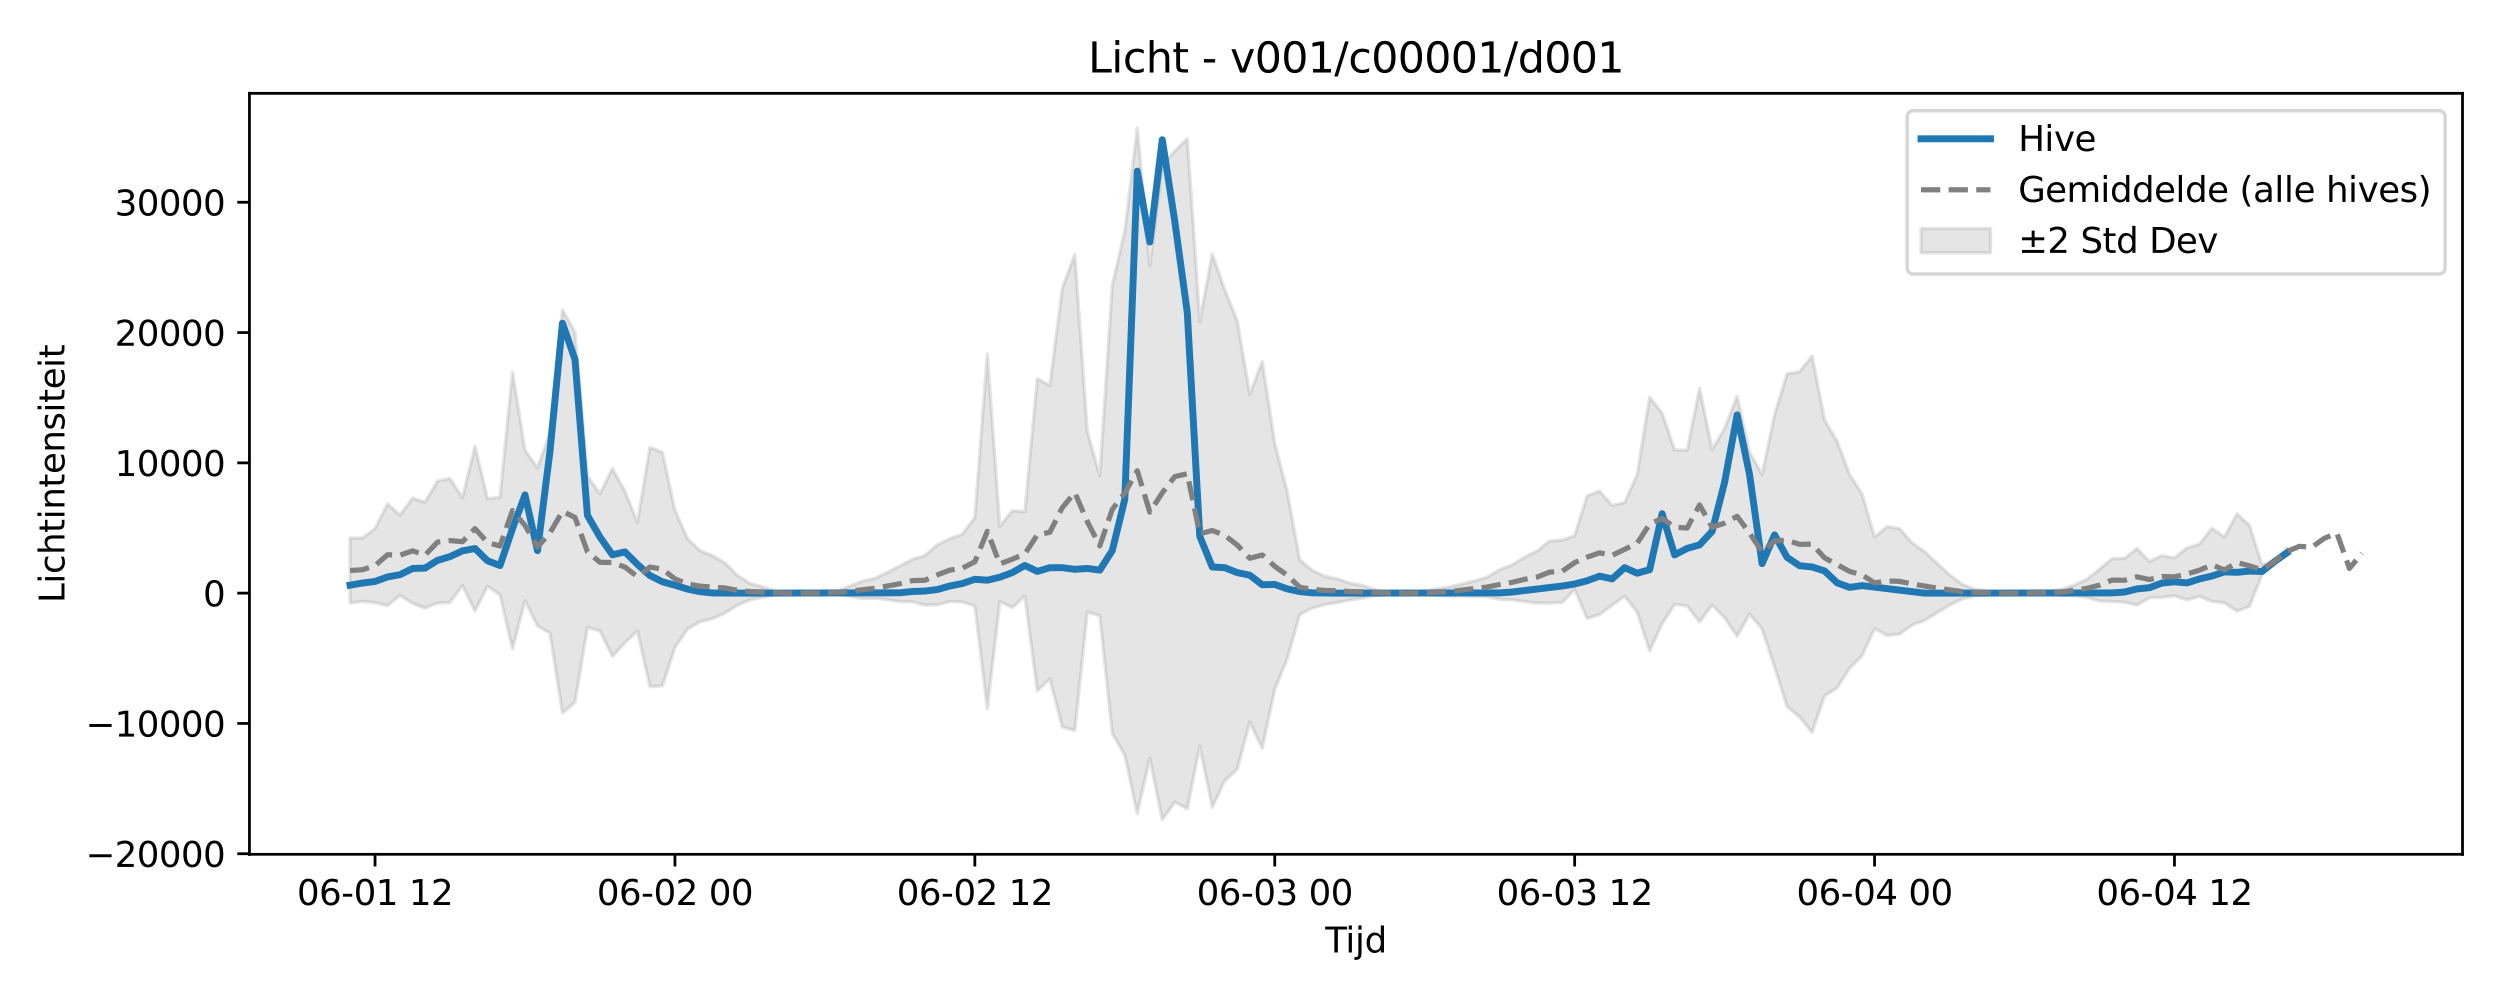 <?xml version="1.0" encoding="utf-8" standalone="no"?>
<!DOCTYPE svg PUBLIC "-//W3C//DTD SVG 1.1//EN"
  "http://www.w3.org/Graphics/SVG/1.1/DTD/svg11.dtd">
<svg xmlns:xlink="http://www.w3.org/1999/xlink" width="720pt" height="288pt" viewBox="0 0 720 288" xmlns="http://www.w3.org/2000/svg" version="1.1">
 <defs>
  <style type="text/css">*{stroke-linejoin: round; stroke-linecap: butt}</style>
 </defs>
 <g id="figure_1">
  <g id="patch_1">
   <path d="M 0 288 
L 720 288 
L 720 0 
L 0 0 
z
" style="fill: #ffffff"/>
  </g>
  <g id="axes_1">
   <g id="patch_2">
    <path d="M 71.84 246.04 
L 709.2 246.04 
L 709.2 26.88 
L 71.84 26.88 
z
" style="fill: #ffffff"/>
   </g>
   <g id="FillBetweenPolyCollection_1">
    <defs>
     <path id="mb64a05189e" d="M 100.811 -133.028 
L 100.811 -114.357 
L 104.41 -114.783 
L 108.009 -114.416 
L 111.608 -113.574 
L 115.206 -116.566 
L 118.805 -114.227 
L 122.404 -112.846 
L 126.003 -114.295 
L 129.602 -114.468 
L 133.201 -119.355 
L 136.8 -112.042 
L 140.398 -119.131 
L 143.997 -116.706 
L 147.596 -101.097 
L 151.195 -115.022 
L 154.794 -107.732 
L 158.393 -105.656 
L 161.992 -82.675 
L 165.591 -85.717 
L 169.189 -107.345 
L 172.788 -106.304 
L 176.387 -98.937 
L 179.986 -102.887 
L 183.585 -106.236 
L 187.184 -90.218 
L 190.783 -90.483 
L 194.382 -101.502 
L 197.98 -106.797 
L 201.579 -108.932 
L 205.178 -109.838 
L 208.777 -111.414 
L 212.376 -113.691 
L 215.975 -115.256 
L 219.574 -115.963 
L 223.173 -116.721 
L 226.771 -117.114 
L 230.37 -117.173 
L 233.969 -117.147 
L 237.568 -116.974 
L 241.167 -116.913 
L 244.766 -116.209 
L 248.365 -115.632 
L 251.963 -115.706 
L 255.562 -115.296 
L 259.161 -114.743 
L 262.76 -114.662 
L 266.359 -113.744 
L 269.958 -113.79 
L 273.557 -114.767 
L 277.156 -114.609 
L 280.754 -113.494 
L 284.353 -83.909 
L 287.952 -114.769 
L 291.551 -113.027 
L 295.15 -116.335 
L 298.749 -89.032 
L 302.348 -92.454 
L 305.947 -78.601 
L 309.545 -77.619 
L 313.144 -111.748 
L 316.743 -110.667 
L 320.342 -76.762 
L 323.941 -70.55 
L 327.54 -53.676 
L 331.139 -69.714 
L 334.738 -51.922 
L 338.336 -56.99 
L 341.935 -55.078 
L 345.534 -73.093 
L 349.133 -55.512 
L 352.732 -63.145 
L 356.331 -66.466 
L 359.93 -80.051 
L 363.528 -72.497 
L 367.127 -89.466 
L 370.726 -98.288 
L 374.325 -111.013 
L 377.924 -112.862 
L 381.523 -113.867 
L 385.122 -114.45 
L 388.721 -115.207 
L 392.319 -115.715 
L 395.918 -116.474 
L 399.517 -117.042 
L 403.116 -117.163 
L 406.715 -117.105 
L 410.314 -116.818 
L 413.913 -116.49 
L 417.512 -116.327 
L 421.11 -116.335 
L 424.709 -116.211 
L 428.308 -116.088 
L 431.907 -115.4 
L 435.506 -115.257 
L 439.105 -114.748 
L 442.704 -114.319 
L 446.302 -114.281 
L 449.901 -114.474 
L 453.5 -118.237 
L 457.099 -109.886 
L 460.698 -111.037 
L 464.297 -113.679 
L 467.896 -116.298 
L 471.495 -111.75 
L 475.093 -100.527 
L 478.692 -108.36 
L 482.291 -113.921 
L 485.89 -113.504 
L 489.489 -108.886 
L 493.088 -113.78 
L 496.687 -110.085 
L 500.286 -104.758 
L 503.884 -111.155 
L 507.483 -106.798 
L 511.082 -95.864 
L 514.681 -84.483 
L 518.28 -81.524 
L 521.879 -77.085 
L 525.478 -87.599 
L 529.077 -89.896 
L 532.675 -95.508 
L 536.274 -99.164 
L 539.873 -106.927 
L 543.472 -105.001 
L 547.071 -105.38 
L 550.67 -107.979 
L 554.269 -109.278 
L 557.867 -111.51 
L 561.466 -113.676 
L 565.065 -115.475 
L 568.664 -116.423 
L 572.263 -116.783 
L 575.862 -117.111 
L 579.461 -117.161 
L 583.06 -117.074 
L 586.658 -116.767 
L 590.257 -116.905 
L 593.856 -116.623 
L 597.455 -116.463 
L 601.054 -115.903 
L 604.653 -114.908 
L 608.252 -114.758 
L 611.851 -114.568 
L 615.449 -113.718 
L 619.048 -115.867 
L 622.647 -115.959 
L 626.246 -116.416 
L 629.845 -115.22 
L 633.444 -116.254 
L 637.043 -114.773 
L 640.642 -114.364 
L 644.24 -111.969 
L 647.839 -113.357 
L 651.438 -122.427 
L 655.037 -126.195 
L 658.636 -128.122 
L 658.636 -130.177 
L 658.636 -130.177 
L 655.037 -126.305 
L 651.438 -125.448 
L 647.839 -136.712 
L 644.24 -140.016 
L 640.642 -133.349 
L 637.043 -135.886 
L 633.444 -131.303 
L 629.845 -130.196 
L 626.246 -127.334 
L 622.647 -127.982 
L 619.048 -126.298 
L 615.449 -130.023 
L 611.851 -127.18 
L 608.252 -127.092 
L 604.653 -124.057 
L 601.054 -121.193 
L 597.455 -119.496 
L 593.856 -118.355 
L 590.257 -117.7 
L 586.658 -117.825 
L 583.06 -117.336 
L 579.461 -117.202 
L 575.862 -117.274 
L 572.263 -117.771 
L 568.664 -118.316 
L 565.065 -119.749 
L 561.466 -122.471 
L 557.867 -125.749 
L 554.269 -129.126 
L 550.67 -131.671 
L 547.071 -135.767 
L 543.472 -136.364 
L 539.873 -133.36 
L 536.274 -145.688 
L 532.675 -151.374 
L 529.077 -160.934 
L 525.478 -167.066 
L 521.879 -185.469 
L 518.28 -180.927 
L 514.681 -180.34 
L 511.082 -168.589 
L 507.483 -151.301 
L 503.884 -157.775 
L 500.286 -173.839 
L 496.687 -164.59 
L 493.088 -158.505 
L 489.489 -176.241 
L 485.89 -158.339 
L 482.291 -158.448 
L 478.692 -169.01 
L 475.093 -173.617 
L 471.495 -151.319 
L 467.896 -143.264 
L 464.297 -142.425 
L 460.698 -146.547 
L 457.099 -145.221 
L 453.5 -133.698 
L 449.901 -132.447 
L 446.302 -132.18 
L 442.704 -129.299 
L 439.105 -127.566 
L 435.506 -125.317 
L 431.907 -123.938 
L 428.308 -121.782 
L 424.709 -120.725 
L 421.11 -119.825 
L 417.512 -118.956 
L 413.913 -118.391 
L 410.314 -117.731 
L 406.715 -117.281 
L 403.116 -117.197 
L 399.517 -117.373 
L 395.918 -118.205 
L 392.319 -119.386 
L 388.721 -120.063 
L 385.122 -121.301 
L 381.523 -122.028 
L 377.924 -123.747 
L 374.325 -126.723 
L 370.726 -146.358 
L 367.127 -160.338 
L 363.528 -183.832 
L 359.93 -174.4 
L 356.331 -195.613 
L 352.732 -204.48 
L 349.133 -214.916 
L 345.534 -195.42 
L 341.935 -248.044 
L 338.336 -244.509 
L 334.738 -240.238 
L 331.139 -211.309 
L 327.54 -251.158 
L 323.941 -221.505 
L 320.342 -205.843 
L 316.743 -150.961 
L 313.144 -163.799 
L 309.545 -214.655 
L 305.947 -205.022 
L 302.348 -176.954 
L 298.749 -178.935 
L 295.15 -140.609 
L 291.551 -140.908 
L 287.952 -136.405 
L 284.353 -186.025 
L 280.754 -138.908 
L 277.156 -134.164 
L 273.557 -132.825 
L 269.958 -131.094 
L 266.359 -128.018 
L 262.76 -126.888 
L 259.161 -125.036 
L 255.562 -123.146 
L 251.963 -121.424 
L 248.365 -120.665 
L 244.766 -119.182 
L 241.167 -117.756 
L 237.568 -117.513 
L 233.969 -117.219 
L 230.37 -117.181 
L 226.771 -117.267 
L 223.173 -117.843 
L 219.574 -118.955 
L 215.975 -119.991 
L 212.376 -122.285 
L 208.777 -125.894 
L 205.178 -127.955 
L 201.579 -129.436 
L 197.98 -132.858 
L 194.382 -141.063 
L 190.783 -157.684 
L 187.184 -159.173 
L 183.585 -137.577 
L 179.986 -146.487 
L 176.387 -153.04 
L 172.788 -145.812 
L 169.189 -150.787 
L 165.591 -192.274 
L 161.992 -198.785 
L 158.393 -163.417 
L 154.794 -153.207 
L 151.195 -158.351 
L 147.596 -180.84 
L 143.997 -144.785 
L 140.398 -144.386 
L 136.8 -159.477 
L 133.201 -144.65 
L 129.602 -150.162 
L 126.003 -149.453 
L 122.404 -143.379 
L 118.805 -144.494 
L 115.206 -139.647 
L 111.608 -142.907 
L 108.009 -135.78 
L 104.41 -133.05 
L 100.811 -133.028 
z
" style="stroke: #808080; stroke-opacity: 0.2"/>
    </defs>
    <g clip-path="url(#p4470b653bd)">
     <use xlink:href="#mb64a05189e" x="0" y="288" style="fill: #808080; fill-opacity: 0.2; stroke: #808080; stroke-opacity: 0.2"/>
    </g>
   </g>
   <g id="matplotlib.axis_1">
    <g id="xtick_1">
     <g id="line2d_1">
      <defs>
       <path id="m990ff9df77" d="M 0 0 
L 0 3.5 
" style="stroke: #000000; stroke-width: 0.8"/>
      </defs>
      <g>
       <use xlink:href="#m990ff9df77" x="108.009" y="246.04" style="stroke: #000000; stroke-width: 0.8"/>
      </g>
     </g>
     <g id="text_1">
      <!-- 06-01 12 -->
      <g transform="translate(85.528 260.638) scale(0.1 -0.1)">
       <defs>
        <path id="DejaVuSans-30" d="M 2034 4250 
Q 1547 4250 1301 3770 
Q 1056 3291 1056 2328 
Q 1056 1369 1301 889 
Q 1547 409 2034 409 
Q 2525 409 2770 889 
Q 3016 1369 3016 2328 
Q 3016 3291 2770 3770 
Q 2525 4250 2034 4250 
z
M 2034 4750 
Q 2819 4750 3233 4129 
Q 3647 3509 3647 2328 
Q 3647 1150 3233 529 
Q 2819 -91 2034 -91 
Q 1250 -91 836 529 
Q 422 1150 422 2328 
Q 422 3509 836 4129 
Q 1250 4750 2034 4750 
z
" transform="scale(0.016)"/>
        <path id="DejaVuSans-36" d="M 2113 2584 
Q 1688 2584 1439 2293 
Q 1191 2003 1191 1497 
Q 1191 994 1439 701 
Q 1688 409 2113 409 
Q 2538 409 2786 701 
Q 3034 994 3034 1497 
Q 3034 2003 2786 2293 
Q 2538 2584 2113 2584 
z
M 3366 4563 
L 3366 3988 
Q 3128 4100 2886 4159 
Q 2644 4219 2406 4219 
Q 1781 4219 1451 3797 
Q 1122 3375 1075 2522 
Q 1259 2794 1537 2939 
Q 1816 3084 2150 3084 
Q 2853 3084 3261 2657 
Q 3669 2231 3669 1497 
Q 3669 778 3244 343 
Q 2819 -91 2113 -91 
Q 1303 -91 875 529 
Q 447 1150 447 2328 
Q 447 3434 972 4092 
Q 1497 4750 2381 4750 
Q 2619 4750 2861 4703 
Q 3103 4656 3366 4563 
z
" transform="scale(0.016)"/>
        <path id="DejaVuSans-2d" d="M 313 2009 
L 1997 2009 
L 1997 1497 
L 313 1497 
L 313 2009 
z
" transform="scale(0.016)"/>
        <path id="DejaVuSans-31" d="M 794 531 
L 1825 531 
L 1825 4091 
L 703 3866 
L 703 4441 
L 1819 4666 
L 2450 4666 
L 2450 531 
L 3481 531 
L 3481 0 
L 794 0 
L 794 531 
z
" transform="scale(0.016)"/>
        <path id="DejaVuSans-20" transform="scale(0.016)"/>
        <path id="DejaVuSans-32" d="M 1228 531 
L 3431 531 
L 3431 0 
L 469 0 
L 469 531 
Q 828 903 1448 1529 
Q 2069 2156 2228 2338 
Q 2531 2678 2651 2914 
Q 2772 3150 2772 3378 
Q 2772 3750 2511 3984 
Q 2250 4219 1831 4219 
Q 1534 4219 1204 4116 
Q 875 4013 500 3803 
L 500 4441 
Q 881 4594 1212 4672 
Q 1544 4750 1819 4750 
Q 2544 4750 2975 4387 
Q 3406 4025 3406 3419 
Q 3406 3131 3298 2873 
Q 3191 2616 2906 2266 
Q 2828 2175 2409 1742 
Q 1991 1309 1228 531 
z
" transform="scale(0.016)"/>
       </defs>
       <use xlink:href="#DejaVuSans-30"/>
       <use xlink:href="#DejaVuSans-36" transform="translate(63.623 0)"/>
       <use xlink:href="#DejaVuSans-2d" transform="translate(127.246 0)"/>
       <use xlink:href="#DejaVuSans-30" transform="translate(163.33 0)"/>
       <use xlink:href="#DejaVuSans-31" transform="translate(226.953 0)"/>
       <use xlink:href="#DejaVuSans-20" transform="translate(290.576 0)"/>
       <use xlink:href="#DejaVuSans-31" transform="translate(322.363 0)"/>
       <use xlink:href="#DejaVuSans-32" transform="translate(385.986 0)"/>
      </g>
     </g>
    </g>
    <g id="xtick_2">
     <g id="line2d_2">
      <g>
       <use xlink:href="#m990ff9df77" x="194.382" y="246.04" style="stroke: #000000; stroke-width: 0.8"/>
      </g>
     </g>
     <g id="text_2">
      <!-- 06-02 00 -->
      <g transform="translate(171.901 260.638) scale(0.1 -0.1)">
       <use xlink:href="#DejaVuSans-30"/>
       <use xlink:href="#DejaVuSans-36" transform="translate(63.623 0)"/>
       <use xlink:href="#DejaVuSans-2d" transform="translate(127.246 0)"/>
       <use xlink:href="#DejaVuSans-30" transform="translate(163.33 0)"/>
       <use xlink:href="#DejaVuSans-32" transform="translate(226.953 0)"/>
       <use xlink:href="#DejaVuSans-20" transform="translate(290.576 0)"/>
       <use xlink:href="#DejaVuSans-30" transform="translate(322.363 0)"/>
       <use xlink:href="#DejaVuSans-30" transform="translate(385.986 0)"/>
      </g>
     </g>
    </g>
    <g id="xtick_3">
     <g id="line2d_3">
      <g>
       <use xlink:href="#m990ff9df77" x="280.754" y="246.04" style="stroke: #000000; stroke-width: 0.8"/>
      </g>
     </g>
     <g id="text_3">
      <!-- 06-02 12 -->
      <g transform="translate(258.274 260.638) scale(0.1 -0.1)">
       <use xlink:href="#DejaVuSans-30"/>
       <use xlink:href="#DejaVuSans-36" transform="translate(63.623 0)"/>
       <use xlink:href="#DejaVuSans-2d" transform="translate(127.246 0)"/>
       <use xlink:href="#DejaVuSans-30" transform="translate(163.33 0)"/>
       <use xlink:href="#DejaVuSans-32" transform="translate(226.953 0)"/>
       <use xlink:href="#DejaVuSans-20" transform="translate(290.576 0)"/>
       <use xlink:href="#DejaVuSans-31" transform="translate(322.363 0)"/>
       <use xlink:href="#DejaVuSans-32" transform="translate(385.986 0)"/>
      </g>
     </g>
    </g>
    <g id="xtick_4">
     <g id="line2d_4">
      <g>
       <use xlink:href="#m990ff9df77" x="367.127" y="246.04" style="stroke: #000000; stroke-width: 0.8"/>
      </g>
     </g>
     <g id="text_4">
      <!-- 06-03 00 -->
      <g transform="translate(344.647 260.638) scale(0.1 -0.1)">
       <defs>
        <path id="DejaVuSans-33" d="M 2597 2516 
Q 3050 2419 3304 2112 
Q 3559 1806 3559 1356 
Q 3559 666 3084 287 
Q 2609 -91 1734 -91 
Q 1441 -91 1130 -33 
Q 819 25 488 141 
L 488 750 
Q 750 597 1062 519 
Q 1375 441 1716 441 
Q 2309 441 2620 675 
Q 2931 909 2931 1356 
Q 2931 1769 2642 2001 
Q 2353 2234 1838 2234 
L 1294 2234 
L 1294 2753 
L 1863 2753 
Q 2328 2753 2575 2939 
Q 2822 3125 2822 3475 
Q 2822 3834 2567 4026 
Q 2313 4219 1838 4219 
Q 1578 4219 1281 4162 
Q 984 4106 628 3988 
L 628 4550 
Q 988 4650 1302 4700 
Q 1616 4750 1894 4750 
Q 2613 4750 3031 4423 
Q 3450 4097 3450 3541 
Q 3450 3153 3228 2886 
Q 3006 2619 2597 2516 
z
" transform="scale(0.016)"/>
       </defs>
       <use xlink:href="#DejaVuSans-30"/>
       <use xlink:href="#DejaVuSans-36" transform="translate(63.623 0)"/>
       <use xlink:href="#DejaVuSans-2d" transform="translate(127.246 0)"/>
       <use xlink:href="#DejaVuSans-30" transform="translate(163.33 0)"/>
       <use xlink:href="#DejaVuSans-33" transform="translate(226.953 0)"/>
       <use xlink:href="#DejaVuSans-20" transform="translate(290.576 0)"/>
       <use xlink:href="#DejaVuSans-30" transform="translate(322.363 0)"/>
       <use xlink:href="#DejaVuSans-30" transform="translate(385.986 0)"/>
      </g>
     </g>
    </g>
    <g id="xtick_5">
     <g id="line2d_5">
      <g>
       <use xlink:href="#m990ff9df77" x="453.5" y="246.04" style="stroke: #000000; stroke-width: 0.8"/>
      </g>
     </g>
     <g id="text_5">
      <!-- 06-03 12 -->
      <g transform="translate(431.02 260.638) scale(0.1 -0.1)">
       <use xlink:href="#DejaVuSans-30"/>
       <use xlink:href="#DejaVuSans-36" transform="translate(63.623 0)"/>
       <use xlink:href="#DejaVuSans-2d" transform="translate(127.246 0)"/>
       <use xlink:href="#DejaVuSans-30" transform="translate(163.33 0)"/>
       <use xlink:href="#DejaVuSans-33" transform="translate(226.953 0)"/>
       <use xlink:href="#DejaVuSans-20" transform="translate(290.576 0)"/>
       <use xlink:href="#DejaVuSans-31" transform="translate(322.363 0)"/>
       <use xlink:href="#DejaVuSans-32" transform="translate(385.986 0)"/>
      </g>
     </g>
    </g>
    <g id="xtick_6">
     <g id="line2d_6">
      <g>
       <use xlink:href="#m990ff9df77" x="539.873" y="246.04" style="stroke: #000000; stroke-width: 0.8"/>
      </g>
     </g>
     <g id="text_6">
      <!-- 06-04 00 -->
      <g transform="translate(517.393 260.638) scale(0.1 -0.1)">
       <defs>
        <path id="DejaVuSans-34" d="M 2419 4116 
L 825 1625 
L 2419 1625 
L 2419 4116 
z
M 2253 4666 
L 3047 4666 
L 3047 1625 
L 3713 1625 
L 3713 1100 
L 3047 1100 
L 3047 0 
L 2419 0 
L 2419 1100 
L 313 1100 
L 313 1709 
L 2253 4666 
z
" transform="scale(0.016)"/>
       </defs>
       <use xlink:href="#DejaVuSans-30"/>
       <use xlink:href="#DejaVuSans-36" transform="translate(63.623 0)"/>
       <use xlink:href="#DejaVuSans-2d" transform="translate(127.246 0)"/>
       <use xlink:href="#DejaVuSans-30" transform="translate(163.33 0)"/>
       <use xlink:href="#DejaVuSans-34" transform="translate(226.953 0)"/>
       <use xlink:href="#DejaVuSans-20" transform="translate(290.576 0)"/>
       <use xlink:href="#DejaVuSans-30" transform="translate(322.363 0)"/>
       <use xlink:href="#DejaVuSans-30" transform="translate(385.986 0)"/>
      </g>
     </g>
    </g>
    <g id="xtick_7">
     <g id="line2d_7">
      <g>
       <use xlink:href="#m990ff9df77" x="626.246" y="246.04" style="stroke: #000000; stroke-width: 0.8"/>
      </g>
     </g>
     <g id="text_7">
      <!-- 06-04 12 -->
      <g transform="translate(603.766 260.638) scale(0.1 -0.1)">
       <use xlink:href="#DejaVuSans-30"/>
       <use xlink:href="#DejaVuSans-36" transform="translate(63.623 0)"/>
       <use xlink:href="#DejaVuSans-2d" transform="translate(127.246 0)"/>
       <use xlink:href="#DejaVuSans-30" transform="translate(163.33 0)"/>
       <use xlink:href="#DejaVuSans-34" transform="translate(226.953 0)"/>
       <use xlink:href="#DejaVuSans-20" transform="translate(290.576 0)"/>
       <use xlink:href="#DejaVuSans-31" transform="translate(322.363 0)"/>
       <use xlink:href="#DejaVuSans-32" transform="translate(385.986 0)"/>
      </g>
     </g>
    </g>
    <g id="text_8">
     <!-- Tijd -->
     <g transform="translate(381.67 274.317) scale(0.1 -0.1)">
      <defs>
       <path id="DejaVuSans-54" d="M -19 4666 
L 3928 4666 
L 3928 4134 
L 2272 4134 
L 2272 0 
L 1638 0 
L 1638 4134 
L -19 4134 
L -19 4666 
z
" transform="scale(0.016)"/>
       <path id="DejaVuSans-69" d="M 603 3500 
L 1178 3500 
L 1178 0 
L 603 0 
L 603 3500 
z
M 603 4863 
L 1178 4863 
L 1178 4134 
L 603 4134 
L 603 4863 
z
" transform="scale(0.016)"/>
       <path id="DejaVuSans-6a" d="M 603 3500 
L 1178 3500 
L 1178 -63 
Q 1178 -731 923 -1031 
Q 669 -1331 103 -1331 
L -116 -1331 
L -116 -844 
L 38 -844 
Q 366 -844 484 -692 
Q 603 -541 603 -63 
L 603 3500 
z
M 603 4863 
L 1178 4863 
L 1178 4134 
L 603 4134 
L 603 4863 
z
" transform="scale(0.016)"/>
       <path id="DejaVuSans-64" d="M 2906 2969 
L 2906 4863 
L 3481 4863 
L 3481 0 
L 2906 0 
L 2906 525 
Q 2725 213 2448 61 
Q 2172 -91 1784 -91 
Q 1150 -91 751 415 
Q 353 922 353 1747 
Q 353 2572 751 3078 
Q 1150 3584 1784 3584 
Q 2172 3584 2448 3432 
Q 2725 3281 2906 2969 
z
M 947 1747 
Q 947 1113 1208 752 
Q 1469 391 1925 391 
Q 2381 391 2643 752 
Q 2906 1113 2906 1747 
Q 2906 2381 2643 2742 
Q 2381 3103 1925 3103 
Q 1469 3103 1208 2742 
Q 947 2381 947 1747 
z
" transform="scale(0.016)"/>
      </defs>
      <use xlink:href="#DejaVuSans-54"/>
      <use xlink:href="#DejaVuSans-69" transform="translate(57.959 0)"/>
      <use xlink:href="#DejaVuSans-6a" transform="translate(85.742 0)"/>
      <use xlink:href="#DejaVuSans-64" transform="translate(113.525 0)"/>
     </g>
    </g>
   </g>
   <g id="matplotlib.axis_2">
    <g id="ytick_1">
     <g id="line2d_8">
      <defs>
       <path id="m84488a06cc" d="M 0 0 
L -3.5 0 
" style="stroke: #000000; stroke-width: 0.8"/>
      </defs>
      <g>
       <use xlink:href="#m84488a06cc" x="71.84" y="245.87" style="stroke: #000000; stroke-width: 0.8"/>
      </g>
     </g>
     <g id="text_9">
      <!-- −20000 -->
      <g transform="translate(24.648 249.669) scale(0.1 -0.1)">
       <defs>
        <path id="DejaVuSans-2212" d="M 678 2272 
L 4684 2272 
L 4684 1741 
L 678 1741 
L 678 2272 
z
" transform="scale(0.016)"/>
       </defs>
       <use xlink:href="#DejaVuSans-2212"/>
       <use xlink:href="#DejaVuSans-32" transform="translate(83.789 0)"/>
       <use xlink:href="#DejaVuSans-30" transform="translate(147.412 0)"/>
       <use xlink:href="#DejaVuSans-30" transform="translate(211.035 0)"/>
       <use xlink:href="#DejaVuSans-30" transform="translate(274.658 0)"/>
       <use xlink:href="#DejaVuSans-30" transform="translate(338.281 0)"/>
      </g>
     </g>
    </g>
    <g id="ytick_2">
     <g id="line2d_9">
      <g>
       <use xlink:href="#m84488a06cc" x="71.84" y="208.347" style="stroke: #000000; stroke-width: 0.8"/>
      </g>
     </g>
     <g id="text_10">
      <!-- −10000 -->
      <g transform="translate(24.648 212.146) scale(0.1 -0.1)">
       <use xlink:href="#DejaVuSans-2212"/>
       <use xlink:href="#DejaVuSans-31" transform="translate(83.789 0)"/>
       <use xlink:href="#DejaVuSans-30" transform="translate(147.412 0)"/>
       <use xlink:href="#DejaVuSans-30" transform="translate(211.035 0)"/>
       <use xlink:href="#DejaVuSans-30" transform="translate(274.658 0)"/>
       <use xlink:href="#DejaVuSans-30" transform="translate(338.281 0)"/>
      </g>
     </g>
    </g>
    <g id="ytick_3">
     <g id="line2d_10">
      <g>
       <use xlink:href="#m84488a06cc" x="71.84" y="170.824" style="stroke: #000000; stroke-width: 0.8"/>
      </g>
     </g>
     <g id="text_11">
      <!-- 0 -->
      <g transform="translate(58.477 174.623) scale(0.1 -0.1)">
       <use xlink:href="#DejaVuSans-30"/>
      </g>
     </g>
    </g>
    <g id="ytick_4">
     <g id="line2d_11">
      <g>
       <use xlink:href="#m84488a06cc" x="71.84" y="133.301" style="stroke: #000000; stroke-width: 0.8"/>
      </g>
     </g>
     <g id="text_12">
      <!-- 10000 -->
      <g transform="translate(33.028 137.1) scale(0.1 -0.1)">
       <use xlink:href="#DejaVuSans-31"/>
       <use xlink:href="#DejaVuSans-30" transform="translate(63.623 0)"/>
       <use xlink:href="#DejaVuSans-30" transform="translate(127.246 0)"/>
       <use xlink:href="#DejaVuSans-30" transform="translate(190.869 0)"/>
       <use xlink:href="#DejaVuSans-30" transform="translate(254.492 0)"/>
      </g>
     </g>
    </g>
    <g id="ytick_5">
     <g id="line2d_12">
      <g>
       <use xlink:href="#m84488a06cc" x="71.84" y="95.778" style="stroke: #000000; stroke-width: 0.8"/>
      </g>
     </g>
     <g id="text_13">
      <!-- 20000 -->
      <g transform="translate(33.028 99.577) scale(0.1 -0.1)">
       <use xlink:href="#DejaVuSans-32"/>
       <use xlink:href="#DejaVuSans-30" transform="translate(63.623 0)"/>
       <use xlink:href="#DejaVuSans-30" transform="translate(127.246 0)"/>
       <use xlink:href="#DejaVuSans-30" transform="translate(190.869 0)"/>
       <use xlink:href="#DejaVuSans-30" transform="translate(254.492 0)"/>
      </g>
     </g>
    </g>
    <g id="ytick_6">
     <g id="line2d_13">
      <g>
       <use xlink:href="#m84488a06cc" x="71.84" y="58.254" style="stroke: #000000; stroke-width: 0.8"/>
      </g>
     </g>
     <g id="text_14">
      <!-- 30000 -->
      <g transform="translate(33.028 62.054) scale(0.1 -0.1)">
       <use xlink:href="#DejaVuSans-33"/>
       <use xlink:href="#DejaVuSans-30" transform="translate(63.623 0)"/>
       <use xlink:href="#DejaVuSans-30" transform="translate(127.246 0)"/>
       <use xlink:href="#DejaVuSans-30" transform="translate(190.869 0)"/>
       <use xlink:href="#DejaVuSans-30" transform="translate(254.492 0)"/>
      </g>
     </g>
    </g>
    <g id="text_15">
     <!-- Lichtintensiteit -->
     <g transform="translate(18.568 173.656) rotate(-90) scale(0.1 -0.1)">
      <defs>
       <path id="DejaVuSans-4c" d="M 628 4666 
L 1259 4666 
L 1259 531 
L 3531 531 
L 3531 0 
L 628 0 
L 628 4666 
z
" transform="scale(0.016)"/>
       <path id="DejaVuSans-63" d="M 3122 3366 
L 3122 2828 
Q 2878 2963 2633 3030 
Q 2388 3097 2138 3097 
Q 1578 3097 1268 2742 
Q 959 2388 959 1747 
Q 959 1106 1268 751 
Q 1578 397 2138 397 
Q 2388 397 2633 464 
Q 2878 531 3122 666 
L 3122 134 
Q 2881 22 2623 -34 
Q 2366 -91 2075 -91 
Q 1284 -91 818 406 
Q 353 903 353 1747 
Q 353 2603 823 3093 
Q 1294 3584 2113 3584 
Q 2378 3584 2631 3529 
Q 2884 3475 3122 3366 
z
" transform="scale(0.016)"/>
       <path id="DejaVuSans-68" d="M 3513 2113 
L 3513 0 
L 2938 0 
L 2938 2094 
Q 2938 2591 2744 2837 
Q 2550 3084 2163 3084 
Q 1697 3084 1428 2787 
Q 1159 2491 1159 1978 
L 1159 0 
L 581 0 
L 581 4863 
L 1159 4863 
L 1159 2956 
Q 1366 3272 1645 3428 
Q 1925 3584 2291 3584 
Q 2894 3584 3203 3211 
Q 3513 2838 3513 2113 
z
" transform="scale(0.016)"/>
       <path id="DejaVuSans-74" d="M 1172 4494 
L 1172 3500 
L 2356 3500 
L 2356 3053 
L 1172 3053 
L 1172 1153 
Q 1172 725 1289 603 
Q 1406 481 1766 481 
L 2356 481 
L 2356 0 
L 1766 0 
Q 1100 0 847 248 
Q 594 497 594 1153 
L 594 3053 
L 172 3053 
L 172 3500 
L 594 3500 
L 594 4494 
L 1172 4494 
z
" transform="scale(0.016)"/>
       <path id="DejaVuSans-6e" d="M 3513 2113 
L 3513 0 
L 2938 0 
L 2938 2094 
Q 2938 2591 2744 2837 
Q 2550 3084 2163 3084 
Q 1697 3084 1428 2787 
Q 1159 2491 1159 1978 
L 1159 0 
L 581 0 
L 581 3500 
L 1159 3500 
L 1159 2956 
Q 1366 3272 1645 3428 
Q 1925 3584 2291 3584 
Q 2894 3584 3203 3211 
Q 3513 2838 3513 2113 
z
" transform="scale(0.016)"/>
       <path id="DejaVuSans-65" d="M 3597 1894 
L 3597 1613 
L 953 1613 
Q 991 1019 1311 708 
Q 1631 397 2203 397 
Q 2534 397 2845 478 
Q 3156 559 3463 722 
L 3463 178 
Q 3153 47 2828 -22 
Q 2503 -91 2169 -91 
Q 1331 -91 842 396 
Q 353 884 353 1716 
Q 353 2575 817 3079 
Q 1281 3584 2069 3584 
Q 2775 3584 3186 3129 
Q 3597 2675 3597 1894 
z
M 3022 2063 
Q 3016 2534 2758 2815 
Q 2500 3097 2075 3097 
Q 1594 3097 1305 2825 
Q 1016 2553 972 2059 
L 3022 2063 
z
" transform="scale(0.016)"/>
       <path id="DejaVuSans-73" d="M 2834 3397 
L 2834 2853 
Q 2591 2978 2328 3040 
Q 2066 3103 1784 3103 
Q 1356 3103 1142 2972 
Q 928 2841 928 2578 
Q 928 2378 1081 2264 
Q 1234 2150 1697 2047 
L 1894 2003 
Q 2506 1872 2764 1633 
Q 3022 1394 3022 966 
Q 3022 478 2636 193 
Q 2250 -91 1575 -91 
Q 1294 -91 989 -36 
Q 684 19 347 128 
L 347 722 
Q 666 556 975 473 
Q 1284 391 1588 391 
Q 1994 391 2212 530 
Q 2431 669 2431 922 
Q 2431 1156 2273 1281 
Q 2116 1406 1581 1522 
L 1381 1569 
Q 847 1681 609 1914 
Q 372 2147 372 2553 
Q 372 3047 722 3315 
Q 1072 3584 1716 3584 
Q 2034 3584 2315 3537 
Q 2597 3491 2834 3397 
z
" transform="scale(0.016)"/>
      </defs>
      <use xlink:href="#DejaVuSans-4c"/>
      <use xlink:href="#DejaVuSans-69" transform="translate(55.713 0)"/>
      <use xlink:href="#DejaVuSans-63" transform="translate(83.496 0)"/>
      <use xlink:href="#DejaVuSans-68" transform="translate(138.477 0)"/>
      <use xlink:href="#DejaVuSans-74" transform="translate(201.855 0)"/>
      <use xlink:href="#DejaVuSans-69" transform="translate(241.064 0)"/>
      <use xlink:href="#DejaVuSans-6e" transform="translate(268.848 0)"/>
      <use xlink:href="#DejaVuSans-74" transform="translate(332.227 0)"/>
      <use xlink:href="#DejaVuSans-65" transform="translate(371.436 0)"/>
      <use xlink:href="#DejaVuSans-6e" transform="translate(432.959 0)"/>
      <use xlink:href="#DejaVuSans-73" transform="translate(496.338 0)"/>
      <use xlink:href="#DejaVuSans-69" transform="translate(548.438 0)"/>
      <use xlink:href="#DejaVuSans-74" transform="translate(576.221 0)"/>
      <use xlink:href="#DejaVuSans-65" transform="translate(615.43 0)"/>
      <use xlink:href="#DejaVuSans-69" transform="translate(676.953 0)"/>
      <use xlink:href="#DejaVuSans-74" transform="translate(704.736 0)"/>
     </g>
    </g>
   </g>
   <g id="line2d_14">
    <path d="M 100.811 168.529 
L 104.41 167.914 
L 108.009 167.461 
L 111.608 166.152 
L 115.206 165.505 
L 118.805 163.729 
L 122.404 163.613 
L 126.003 161.387 
L 129.602 160.301 
L 133.201 158.636 
L 136.8 157.97 
L 140.398 161.499 
L 143.997 162.883 
L 147.596 152.248 
L 151.195 142.543 
L 154.794 158.594 
L 158.393 129.978 
L 161.992 93.093 
L 165.591 103.53 
L 169.189 148.437 
L 172.788 154.669 
L 176.387 159.785 
L 179.986 158.949 
L 183.585 162.542 
L 187.184 165.755 
L 190.783 167.551 
L 194.382 168.536 
L 197.98 169.658 
L 201.579 170.397 
L 205.178 170.774 
L 215.975 170.824 
L 259.161 170.726 
L 262.76 170.35 
L 266.359 170.23 
L 269.958 169.786 
L 273.557 168.759 
L 277.156 168.054 
L 280.754 166.835 
L 284.353 167.1 
L 287.952 166.241 
L 291.551 164.899 
L 295.15 162.85 
L 298.749 164.562 
L 302.348 163.502 
L 305.947 163.489 
L 309.545 163.968 
L 313.144 163.715 
L 316.743 164.196 
L 320.342 158.547 
L 323.941 143.797 
L 327.54 49.293 
L 331.139 69.691 
L 334.738 40.25 
L 338.336 63.74 
L 341.935 89.972 
L 345.534 154.446 
L 349.133 163.296 
L 352.732 163.486 
L 356.331 164.917 
L 359.93 165.647 
L 363.528 168.41 
L 367.127 168.318 
L 370.726 169.6 
L 374.325 170.372 
L 377.924 170.737 
L 385.122 170.824 
L 431.907 170.754 
L 435.506 170.502 
L 449.901 168.773 
L 453.5 168.19 
L 457.099 167.255 
L 460.698 165.935 
L 464.297 166.723 
L 467.896 163.485 
L 471.495 165.082 
L 475.093 164.078 
L 478.692 147.96 
L 482.291 159.806 
L 485.89 157.943 
L 489.489 156.915 
L 493.088 153.027 
L 496.687 138.878 
L 500.286 119.499 
L 503.884 136.745 
L 507.483 162.32 
L 511.082 154.056 
L 514.681 160.524 
L 518.28 162.926 
L 521.879 163.285 
L 525.478 164.432 
L 529.077 167.841 
L 532.675 169.161 
L 536.274 168.66 
L 554.269 170.822 
L 608.252 170.76 
L 611.851 170.507 
L 615.449 169.606 
L 619.048 169.255 
L 622.647 167.916 
L 626.246 167.562 
L 629.845 167.878 
L 633.444 166.741 
L 637.043 165.896 
L 640.642 164.706 
L 644.24 164.83 
L 647.839 164.468 
L 651.438 164.597 
L 655.037 161.77 
L 658.636 159.214 
L 658.636 159.214 
" clip-path="url(#p4470b653bd)" style="fill: none; stroke: #1f77b4; stroke-width: 2; stroke-linecap: square"/>
   </g>
   <g id="line2d_15">
    <path d="M 100.811 164.307 
L 104.41 164.083 
L 108.009 162.902 
L 111.608 159.76 
L 115.206 159.894 
L 118.805 158.639 
L 122.404 159.887 
L 126.003 156.126 
L 129.602 155.685 
L 133.201 155.998 
L 136.8 152.24 
L 140.398 156.242 
L 143.997 157.254 
L 147.596 147.031 
L 151.195 151.313 
L 154.794 157.53 
L 158.393 153.463 
L 161.992 147.27 
L 165.591 149.005 
L 169.189 158.934 
L 172.788 161.942 
L 176.387 162.011 
L 179.986 163.313 
L 183.585 166.093 
L 187.184 163.304 
L 190.783 163.916 
L 194.382 166.717 
L 197.98 168.172 
L 201.579 168.816 
L 208.777 169.346 
L 212.376 170.012 
L 215.975 170.377 
L 226.771 170.809 
L 237.568 170.756 
L 241.167 170.666 
L 248.365 169.852 
L 251.963 169.435 
L 259.161 168.111 
L 262.76 167.225 
L 266.359 167.119 
L 269.958 165.558 
L 273.557 164.204 
L 277.156 163.613 
L 280.754 161.799 
L 284.353 153.033 
L 287.952 162.413 
L 291.551 161.032 
L 295.15 159.528 
L 298.749 154.016 
L 302.348 153.296 
L 305.947 146.188 
L 309.545 141.863 
L 313.144 150.226 
L 316.743 157.186 
L 320.342 146.697 
L 323.941 141.972 
L 327.54 135.583 
L 331.139 147.489 
L 334.738 141.92 
L 338.336 137.25 
L 341.935 136.439 
L 345.534 153.744 
L 349.133 152.786 
L 352.732 154.187 
L 356.331 156.961 
L 359.93 160.775 
L 363.528 159.836 
L 367.127 163.098 
L 370.726 165.677 
L 374.325 169.132 
L 377.924 169.696 
L 381.523 170.052 
L 385.122 170.125 
L 388.721 170.365 
L 392.319 170.449 
L 399.517 170.793 
L 406.715 170.807 
L 413.913 170.56 
L 417.512 170.359 
L 428.308 169.065 
L 431.907 168.331 
L 435.506 167.713 
L 439.105 166.843 
L 442.704 166.191 
L 446.302 164.769 
L 449.901 164.539 
L 453.5 162.032 
L 457.099 160.447 
L 460.698 159.208 
L 464.297 159.948 
L 471.495 156.466 
L 475.093 150.928 
L 478.692 149.315 
L 482.291 151.816 
L 485.89 152.078 
L 489.489 145.437 
L 493.088 151.857 
L 496.687 150.662 
L 500.286 148.701 
L 503.884 153.535 
L 507.483 158.951 
L 511.082 155.774 
L 514.681 155.589 
L 518.28 156.774 
L 521.879 156.723 
L 525.478 160.667 
L 532.675 164.559 
L 536.274 165.574 
L 539.873 167.857 
L 543.472 167.317 
L 547.071 167.427 
L 550.67 168.175 
L 557.867 169.371 
L 565.065 170.388 
L 568.664 170.631 
L 579.461 170.819 
L 590.257 170.698 
L 593.856 170.511 
L 601.054 169.452 
L 604.653 168.517 
L 608.252 167.075 
L 611.851 167.126 
L 615.449 166.129 
L 619.048 166.918 
L 622.647 166.029 
L 626.246 166.125 
L 629.845 165.292 
L 633.444 164.221 
L 637.043 162.67 
L 640.642 164.144 
L 644.24 162.008 
L 647.839 162.966 
L 651.438 164.063 
L 655.037 161.75 
L 658.636 158.85 
L 662.235 157.331 
L 665.834 157.588 
L 669.432 155.014 
L 673.031 153.548 
L 676.63 163.702 
L 680.229 159.326 
L 680.229 159.326 
" clip-path="url(#p4470b653bd)" style="fill: none; stroke-dasharray: 5.55,2.4; stroke-dashoffset: 0; stroke: #808080; stroke-width: 1.5"/>
   </g>
   <g id="patch_3">
    <path d="M 71.84 246.04 
L 71.84 26.88 
" style="fill: none; stroke: #000000; stroke-width: 0.8; stroke-linejoin: miter; stroke-linecap: square"/>
   </g>
   <g id="patch_4">
    <path d="M 709.2 246.04 
L 709.2 26.88 
" style="fill: none; stroke: #000000; stroke-width: 0.8; stroke-linejoin: miter; stroke-linecap: square"/>
   </g>
   <g id="patch_5">
    <path d="M 71.84 246.04 
L 709.2 246.04 
" style="fill: none; stroke: #000000; stroke-width: 0.8; stroke-linejoin: miter; stroke-linecap: square"/>
   </g>
   <g id="patch_6">
    <path d="M 71.84 26.88 
L 709.2 26.88 
" style="fill: none; stroke: #000000; stroke-width: 0.8; stroke-linejoin: miter; stroke-linecap: square"/>
   </g>
   <g id="text_16">
    <!-- Licht - v001/c00001/d001 -->
    <g transform="translate(313.383 20.88) scale(0.12 -0.12)">
     <defs>
      <path id="DejaVuSans-76" d="M 191 3500 
L 800 3500 
L 1894 563 
L 2988 3500 
L 3597 3500 
L 2284 0 
L 1503 0 
L 191 3500 
z
" transform="scale(0.016)"/>
      <path id="DejaVuSans-2f" d="M 1625 4666 
L 2156 4666 
L 531 -594 
L 0 -594 
L 1625 4666 
z
" transform="scale(0.016)"/>
     </defs>
     <use xlink:href="#DejaVuSans-4c"/>
     <use xlink:href="#DejaVuSans-69" transform="translate(55.713 0)"/>
     <use xlink:href="#DejaVuSans-63" transform="translate(83.496 0)"/>
     <use xlink:href="#DejaVuSans-68" transform="translate(138.477 0)"/>
     <use xlink:href="#DejaVuSans-74" transform="translate(201.855 0)"/>
     <use xlink:href="#DejaVuSans-20" transform="translate(241.064 0)"/>
     <use xlink:href="#DejaVuSans-2d" transform="translate(272.852 0)"/>
     <use xlink:href="#DejaVuSans-20" transform="translate(308.936 0)"/>
     <use xlink:href="#DejaVuSans-76" transform="translate(340.723 0)"/>
     <use xlink:href="#DejaVuSans-30" transform="translate(399.902 0)"/>
     <use xlink:href="#DejaVuSans-30" transform="translate(463.525 0)"/>
     <use xlink:href="#DejaVuSans-31" transform="translate(527.148 0)"/>
     <use xlink:href="#DejaVuSans-2f" transform="translate(590.771 0)"/>
     <use xlink:href="#DejaVuSans-63" transform="translate(624.463 0)"/>
     <use xlink:href="#DejaVuSans-30" transform="translate(679.443 0)"/>
     <use xlink:href="#DejaVuSans-30" transform="translate(743.066 0)"/>
     <use xlink:href="#DejaVuSans-30" transform="translate(806.689 0)"/>
     <use xlink:href="#DejaVuSans-30" transform="translate(870.312 0)"/>
     <use xlink:href="#DejaVuSans-31" transform="translate(933.936 0)"/>
     <use xlink:href="#DejaVuSans-2f" transform="translate(997.559 0)"/>
     <use xlink:href="#DejaVuSans-64" transform="translate(1031.25 0)"/>
     <use xlink:href="#DejaVuSans-30" transform="translate(1094.727 0)"/>
     <use xlink:href="#DejaVuSans-30" transform="translate(1158.35 0)"/>
     <use xlink:href="#DejaVuSans-31" transform="translate(1221.973 0)"/>
    </g>
   </g>
   <g id="legend_1">
    <g id="patch_7">
     <path d="M 551.256 78.914 
L 702.2 78.914 
Q 704.2 78.914 704.2 76.914 
L 704.2 33.88 
Q 704.2 31.88 702.2 31.88 
L 551.256 31.88 
Q 549.256 31.88 549.256 33.88 
L 549.256 76.914 
Q 549.256 78.914 551.256 78.914 
z
" style="fill: #ffffff; opacity: 0.8; stroke: #cccccc; stroke-linejoin: miter"/>
    </g>
    <g id="line2d_16">
     <path d="M 553.256 39.978 
L 563.256 39.978 
L 573.256 39.978 
" style="fill: none; stroke: #1f77b4; stroke-width: 2; stroke-linecap: square"/>
    </g>
    <g id="text_17">
     <!-- Hive -->
     <g transform="translate(581.256 43.478) scale(0.1 -0.1)">
      <defs>
       <path id="DejaVuSans-48" d="M 628 4666 
L 1259 4666 
L 1259 2753 
L 3553 2753 
L 3553 4666 
L 4184 4666 
L 4184 0 
L 3553 0 
L 3553 2222 
L 1259 2222 
L 1259 0 
L 628 0 
L 628 4666 
z
" transform="scale(0.016)"/>
      </defs>
      <use xlink:href="#DejaVuSans-48"/>
      <use xlink:href="#DejaVuSans-69" transform="translate(75.195 0)"/>
      <use xlink:href="#DejaVuSans-76" transform="translate(102.979 0)"/>
      <use xlink:href="#DejaVuSans-65" transform="translate(162.158 0)"/>
     </g>
    </g>
    <g id="line2d_17">
     <path d="M 553.256 54.657 
L 563.256 54.657 
L 573.256 54.657 
" style="fill: none; stroke-dasharray: 5.55,2.4; stroke-dashoffset: 0; stroke: #808080; stroke-width: 1.5"/>
    </g>
    <g id="text_18">
     <!-- Gemiddelde (alle hives) -->
     <g transform="translate(581.256 58.157) scale(0.1 -0.1)">
      <defs>
       <path id="DejaVuSans-47" d="M 3809 666 
L 3809 1919 
L 2778 1919 
L 2778 2438 
L 4434 2438 
L 4434 434 
Q 4069 175 3628 42 
Q 3188 -91 2688 -91 
Q 1594 -91 976 548 
Q 359 1188 359 2328 
Q 359 3472 976 4111 
Q 1594 4750 2688 4750 
Q 3144 4750 3555 4637 
Q 3966 4525 4313 4306 
L 4313 3634 
Q 3963 3931 3569 4081 
Q 3175 4231 2741 4231 
Q 1884 4231 1454 3753 
Q 1025 3275 1025 2328 
Q 1025 1384 1454 906 
Q 1884 428 2741 428 
Q 3075 428 3337 486 
Q 3600 544 3809 666 
z
" transform="scale(0.016)"/>
       <path id="DejaVuSans-6d" d="M 3328 2828 
Q 3544 3216 3844 3400 
Q 4144 3584 4550 3584 
Q 5097 3584 5394 3201 
Q 5691 2819 5691 2113 
L 5691 0 
L 5113 0 
L 5113 2094 
Q 5113 2597 4934 2840 
Q 4756 3084 4391 3084 
Q 3944 3084 3684 2787 
Q 3425 2491 3425 1978 
L 3425 0 
L 2847 0 
L 2847 2094 
Q 2847 2600 2669 2842 
Q 2491 3084 2119 3084 
Q 1678 3084 1418 2786 
Q 1159 2488 1159 1978 
L 1159 0 
L 581 0 
L 581 3500 
L 1159 3500 
L 1159 2956 
Q 1356 3278 1631 3431 
Q 1906 3584 2284 3584 
Q 2666 3584 2933 3390 
Q 3200 3197 3328 2828 
z
" transform="scale(0.016)"/>
       <path id="DejaVuSans-6c" d="M 603 4863 
L 1178 4863 
L 1178 0 
L 603 0 
L 603 4863 
z
" transform="scale(0.016)"/>
       <path id="DejaVuSans-28" d="M 1984 4856 
Q 1566 4138 1362 3434 
Q 1159 2731 1159 2009 
Q 1159 1288 1364 580 
Q 1569 -128 1984 -844 
L 1484 -844 
Q 1016 -109 783 600 
Q 550 1309 550 2009 
Q 550 2706 781 3412 
Q 1013 4119 1484 4856 
L 1984 4856 
z
" transform="scale(0.016)"/>
       <path id="DejaVuSans-61" d="M 2194 1759 
Q 1497 1759 1228 1600 
Q 959 1441 959 1056 
Q 959 750 1161 570 
Q 1363 391 1709 391 
Q 2188 391 2477 730 
Q 2766 1069 2766 1631 
L 2766 1759 
L 2194 1759 
z
M 3341 1997 
L 3341 0 
L 2766 0 
L 2766 531 
Q 2569 213 2275 61 
Q 1981 -91 1556 -91 
Q 1019 -91 701 211 
Q 384 513 384 1019 
Q 384 1609 779 1909 
Q 1175 2209 1959 2209 
L 2766 2209 
L 2766 2266 
Q 2766 2663 2505 2880 
Q 2244 3097 1772 3097 
Q 1472 3097 1187 3025 
Q 903 2953 641 2809 
L 641 3341 
Q 956 3463 1253 3523 
Q 1550 3584 1831 3584 
Q 2591 3584 2966 3190 
Q 3341 2797 3341 1997 
z
" transform="scale(0.016)"/>
       <path id="DejaVuSans-29" d="M 513 4856 
L 1013 4856 
Q 1481 4119 1714 3412 
Q 1947 2706 1947 2009 
Q 1947 1309 1714 600 
Q 1481 -109 1013 -844 
L 513 -844 
Q 928 -128 1133 580 
Q 1338 1288 1338 2009 
Q 1338 2731 1133 3434 
Q 928 4138 513 4856 
z
" transform="scale(0.016)"/>
      </defs>
      <use xlink:href="#DejaVuSans-47"/>
      <use xlink:href="#DejaVuSans-65" transform="translate(77.49 0)"/>
      <use xlink:href="#DejaVuSans-6d" transform="translate(139.014 0)"/>
      <use xlink:href="#DejaVuSans-69" transform="translate(236.426 0)"/>
      <use xlink:href="#DejaVuSans-64" transform="translate(264.209 0)"/>
      <use xlink:href="#DejaVuSans-64" transform="translate(327.686 0)"/>
      <use xlink:href="#DejaVuSans-65" transform="translate(391.162 0)"/>
      <use xlink:href="#DejaVuSans-6c" transform="translate(452.686 0)"/>
      <use xlink:href="#DejaVuSans-64" transform="translate(480.469 0)"/>
      <use xlink:href="#DejaVuSans-65" transform="translate(543.945 0)"/>
      <use xlink:href="#DejaVuSans-20" transform="translate(605.469 0)"/>
      <use xlink:href="#DejaVuSans-28" transform="translate(637.256 0)"/>
      <use xlink:href="#DejaVuSans-61" transform="translate(676.27 0)"/>
      <use xlink:href="#DejaVuSans-6c" transform="translate(737.549 0)"/>
      <use xlink:href="#DejaVuSans-6c" transform="translate(765.332 0)"/>
      <use xlink:href="#DejaVuSans-65" transform="translate(793.115 0)"/>
      <use xlink:href="#DejaVuSans-20" transform="translate(854.639 0)"/>
      <use xlink:href="#DejaVuSans-68" transform="translate(886.426 0)"/>
      <use xlink:href="#DejaVuSans-69" transform="translate(949.805 0)"/>
      <use xlink:href="#DejaVuSans-76" transform="translate(977.588 0)"/>
      <use xlink:href="#DejaVuSans-65" transform="translate(1036.768 0)"/>
      <use xlink:href="#DejaVuSans-73" transform="translate(1098.291 0)"/>
      <use xlink:href="#DejaVuSans-29" transform="translate(1150.391 0)"/>
     </g>
    </g>
    <g id="patch_8">
     <path d="M 553.256 72.835 
L 573.256 72.835 
L 573.256 65.835 
L 553.256 65.835 
z
" style="fill: #808080; fill-opacity: 0.2; stroke: #808080; stroke-opacity: 0.2; stroke-linejoin: miter"/>
    </g>
    <g id="text_19">
     <!-- ±2 Std Dev -->
     <g transform="translate(581.256 72.835) scale(0.1 -0.1)">
      <defs>
       <path id="DejaVuSans-b1" d="M 2944 4013 
L 2944 2803 
L 4684 2803 
L 4684 2272 
L 2944 2272 
L 2944 1063 
L 2419 1063 
L 2419 2272 
L 678 2272 
L 678 2803 
L 2419 2803 
L 2419 4013 
L 2944 4013 
z
M 678 531 
L 4684 531 
L 4684 0 
L 678 0 
L 678 531 
z
" transform="scale(0.016)"/>
       <path id="DejaVuSans-53" d="M 3425 4513 
L 3425 3897 
Q 3066 4069 2747 4153 
Q 2428 4238 2131 4238 
Q 1616 4238 1336 4038 
Q 1056 3838 1056 3469 
Q 1056 3159 1242 3001 
Q 1428 2844 1947 2747 
L 2328 2669 
Q 3034 2534 3370 2195 
Q 3706 1856 3706 1288 
Q 3706 609 3251 259 
Q 2797 -91 1919 -91 
Q 1588 -91 1214 -16 
Q 841 59 441 206 
L 441 856 
Q 825 641 1194 531 
Q 1563 422 1919 422 
Q 2459 422 2753 634 
Q 3047 847 3047 1241 
Q 3047 1584 2836 1778 
Q 2625 1972 2144 2069 
L 1759 2144 
Q 1053 2284 737 2584 
Q 422 2884 422 3419 
Q 422 4038 858 4394 
Q 1294 4750 2059 4750 
Q 2388 4750 2728 4690 
Q 3069 4631 3425 4513 
z
" transform="scale(0.016)"/>
       <path id="DejaVuSans-44" d="M 1259 4147 
L 1259 519 
L 2022 519 
Q 2988 519 3436 956 
Q 3884 1394 3884 2338 
Q 3884 3275 3436 3711 
Q 2988 4147 2022 4147 
L 1259 4147 
z
M 628 4666 
L 1925 4666 
Q 3281 4666 3915 4102 
Q 4550 3538 4550 2338 
Q 4550 1131 3912 565 
Q 3275 0 1925 0 
L 628 0 
L 628 4666 
z
" transform="scale(0.016)"/>
      </defs>
      <use xlink:href="#DejaVuSans-b1"/>
      <use xlink:href="#DejaVuSans-32" transform="translate(83.789 0)"/>
      <use xlink:href="#DejaVuSans-20" transform="translate(147.412 0)"/>
      <use xlink:href="#DejaVuSans-53" transform="translate(179.199 0)"/>
      <use xlink:href="#DejaVuSans-74" transform="translate(242.676 0)"/>
      <use xlink:href="#DejaVuSans-64" transform="translate(281.885 0)"/>
      <use xlink:href="#DejaVuSans-20" transform="translate(345.361 0)"/>
      <use xlink:href="#DejaVuSans-44" transform="translate(377.148 0)"/>
      <use xlink:href="#DejaVuSans-65" transform="translate(454.15 0)"/>
      <use xlink:href="#DejaVuSans-76" transform="translate(515.674 0)"/>
     </g>
    </g>
   </g>
  </g>
 </g>
 <defs>
  <clipPath id="p4470b653bd">
   <rect x="71.84" y="26.88" width="637.36" height="219.16"/>
  </clipPath>
 </defs>
</svg>
